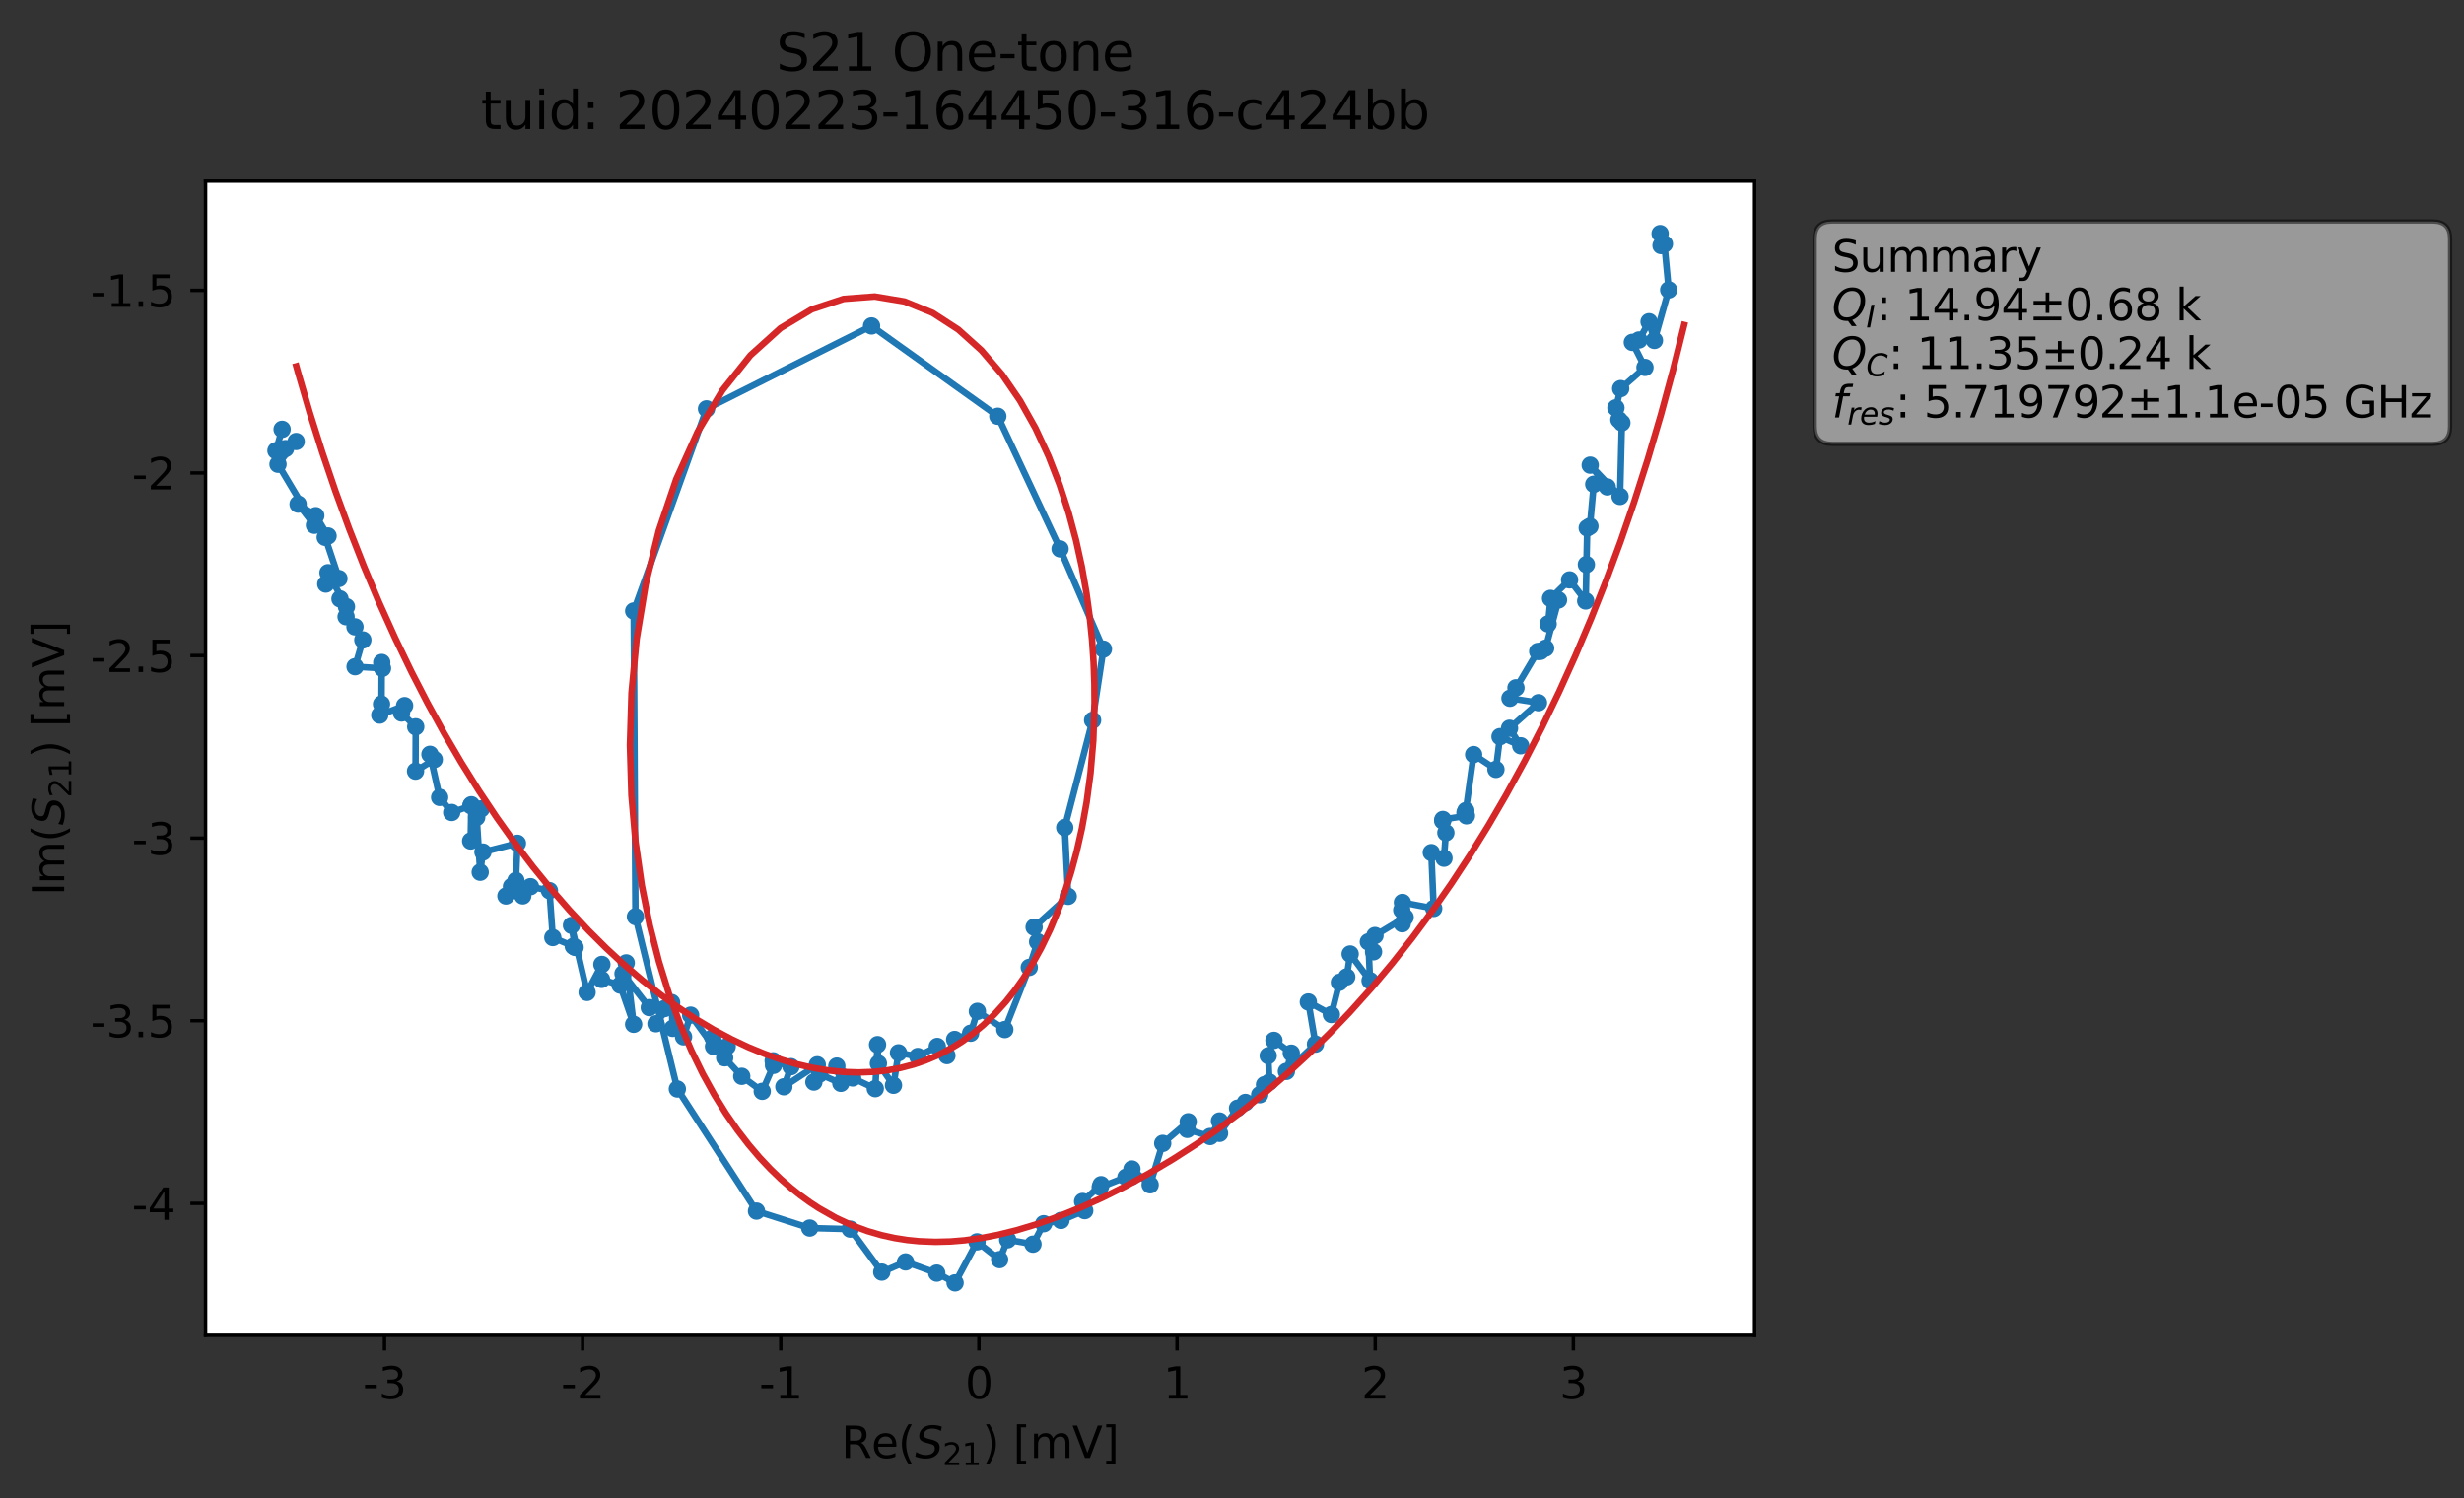 <?xml version="1.0" encoding="utf-8" standalone="no"?>
<!DOCTYPE svg PUBLIC "-//W3C//DTD SVG 1.1//EN"
  "http://www.w3.org/Graphics/SVG/1.1/DTD/svg11.dtd">
<svg xmlns:xlink="http://www.w3.org/1999/xlink" width="568.065pt" height="345.428pt" viewBox="0 0 568.065 345.428" xmlns="http://www.w3.org/2000/svg" version="1.1">
 <rect x="0" y="0" width="568.065" height="345.428" fill="#333333" stroke="none"/>
 <defs>
  <style type="text/css">*{stroke-linejoin: round; stroke-linecap: butt}</style>
 </defs>
 <g id="figure_1">
  <g id="patch_1">
   <path d="M 0 345.428 
L 568.065 345.428 
L 568.065 -0 
L 0 -0 
L 0 345.428 
z
" style="fill: none; opacity: 0"/>
  </g>
  <g id="axes_1">
   <g id="patch_2">
    <path d="M 47.389 307.872 
L 404.509 307.872 
L 404.509 41.76 
L 47.389 41.76 
z
" style="fill: #ffffff"/>
   </g>
   <g id="matplotlib.axis_1">
    <g id="xtick_1">
     <g id="line2d_1">
      <defs>
       <path id="m8c765cbe0a" d="M 0 0 
L 0 3.5 
" style="stroke: #000000; stroke-width: 0.8"/>
      </defs>
      <g>
       <use xlink:href="#m8c765cbe0a" x="88.641" y="307.872" style="stroke: #000000; stroke-width: 0.8"/>
      </g>
     </g>
     <g id="text_1">
      <!-- -3 -->
      <g transform="translate(83.656 322.47) scale(0.1 -0.1)">
       <defs>
        <path id="DejaVuSans-2d" d="M 313 2009 
L 1997 2009 
L 1997 1497 
L 313 1497 
L 313 2009 
z
" transform="scale(0.016)"/>
        <path id="DejaVuSans-33" d="M 2597 2516 
Q 3050 2419 3304 2112 
Q 3559 1806 3559 1356 
Q 3559 666 3084 287 
Q 2609 -91 1734 -91 
Q 1441 -91 1130 -33 
Q 819 25 488 141 
L 488 750 
Q 750 597 1062 519 
Q 1375 441 1716 441 
Q 2309 441 2620 675 
Q 2931 909 2931 1356 
Q 2931 1769 2642 2001 
Q 2353 2234 1838 2234 
L 1294 2234 
L 1294 2753 
L 1863 2753 
Q 2328 2753 2575 2939 
Q 2822 3125 2822 3475 
Q 2822 3834 2567 4026 
Q 2313 4219 1838 4219 
Q 1578 4219 1281 4162 
Q 984 4106 628 3988 
L 628 4550 
Q 988 4650 1302 4700 
Q 1616 4750 1894 4750 
Q 2613 4750 3031 4423 
Q 3450 4097 3450 3541 
Q 3450 3153 3228 2886 
Q 3006 2619 2597 2516 
z
" transform="scale(0.016)"/>
       </defs>
       <use xlink:href="#DejaVuSans-2d"/>
       <use xlink:href="#DejaVuSans-33" x="36.084"/>
      </g>
     </g>
    </g>
    <g id="xtick_2">
     <g id="line2d_2">
      <g>
       <use xlink:href="#m8c765cbe0a" x="134.323" y="307.872" style="stroke: #000000; stroke-width: 0.8"/>
      </g>
     </g>
     <g id="text_2">
      <!-- -2 -->
      <g transform="translate(129.338 322.47) scale(0.1 -0.1)">
       <defs>
        <path id="DejaVuSans-32" d="M 1228 531 
L 3431 531 
L 3431 0 
L 469 0 
L 469 531 
Q 828 903 1448 1529 
Q 2069 2156 2228 2338 
Q 2531 2678 2651 2914 
Q 2772 3150 2772 3378 
Q 2772 3750 2511 3984 
Q 2250 4219 1831 4219 
Q 1534 4219 1204 4116 
Q 875 4013 500 3803 
L 500 4441 
Q 881 4594 1212 4672 
Q 1544 4750 1819 4750 
Q 2544 4750 2975 4387 
Q 3406 4025 3406 3419 
Q 3406 3131 3298 2873 
Q 3191 2616 2906 2266 
Q 2828 2175 2409 1742 
Q 1991 1309 1228 531 
z
" transform="scale(0.016)"/>
       </defs>
       <use xlink:href="#DejaVuSans-2d"/>
       <use xlink:href="#DejaVuSans-32" x="36.084"/>
      </g>
     </g>
    </g>
    <g id="xtick_3">
     <g id="line2d_3">
      <g>
       <use xlink:href="#m8c765cbe0a" x="180.006" y="307.872" style="stroke: #000000; stroke-width: 0.8"/>
      </g>
     </g>
     <g id="text_3">
      <!-- -1 -->
      <g transform="translate(175.02 322.47) scale(0.1 -0.1)">
       <defs>
        <path id="DejaVuSans-31" d="M 794 531 
L 1825 531 
L 1825 4091 
L 703 3866 
L 703 4441 
L 1819 4666 
L 2450 4666 
L 2450 531 
L 3481 531 
L 3481 0 
L 794 0 
L 794 531 
z
" transform="scale(0.016)"/>
       </defs>
       <use xlink:href="#DejaVuSans-2d"/>
       <use xlink:href="#DejaVuSans-31" x="36.084"/>
      </g>
     </g>
    </g>
    <g id="xtick_4">
     <g id="line2d_4">
      <g>
       <use xlink:href="#m8c765cbe0a" x="225.688" y="307.872" style="stroke: #000000; stroke-width: 0.8"/>
      </g>
     </g>
     <g id="text_4">
      <!-- 0 -->
      <g transform="translate(222.506 322.47) scale(0.1 -0.1)">
       <defs>
        <path id="DejaVuSans-30" d="M 2034 4250 
Q 1547 4250 1301 3770 
Q 1056 3291 1056 2328 
Q 1056 1369 1301 889 
Q 1547 409 2034 409 
Q 2525 409 2770 889 
Q 3016 1369 3016 2328 
Q 3016 3291 2770 3770 
Q 2525 4250 2034 4250 
z
M 2034 4750 
Q 2819 4750 3233 4129 
Q 3647 3509 3647 2328 
Q 3647 1150 3233 529 
Q 2819 -91 2034 -91 
Q 1250 -91 836 529 
Q 422 1150 422 2328 
Q 422 3509 836 4129 
Q 1250 4750 2034 4750 
z
" transform="scale(0.016)"/>
       </defs>
       <use xlink:href="#DejaVuSans-30"/>
      </g>
     </g>
    </g>
    <g id="xtick_5">
     <g id="line2d_5">
      <g>
       <use xlink:href="#m8c765cbe0a" x="271.37" y="307.872" style="stroke: #000000; stroke-width: 0.8"/>
      </g>
     </g>
     <g id="text_5">
      <!-- 1 -->
      <g transform="translate(268.189 322.47) scale(0.1 -0.1)">
       <use xlink:href="#DejaVuSans-31"/>
      </g>
     </g>
    </g>
    <g id="xtick_6">
     <g id="line2d_6">
      <g>
       <use xlink:href="#m8c765cbe0a" x="317.052" y="307.872" style="stroke: #000000; stroke-width: 0.8"/>
      </g>
     </g>
     <g id="text_6">
      <!-- 2 -->
      <g transform="translate(313.871 322.47) scale(0.1 -0.1)">
       <use xlink:href="#DejaVuSans-32"/>
      </g>
     </g>
    </g>
    <g id="xtick_7">
     <g id="line2d_7">
      <g>
       <use xlink:href="#m8c765cbe0a" x="362.734" y="307.872" style="stroke: #000000; stroke-width: 0.8"/>
      </g>
     </g>
     <g id="text_7">
      <!-- 3 -->
      <g transform="translate(359.553 322.47) scale(0.1 -0.1)">
       <use xlink:href="#DejaVuSans-33"/>
      </g>
     </g>
    </g>
    <g id="text_8">
     <!-- Re$(S_{21})$ [mV] -->
     <g transform="translate(193.949 336.149) scale(0.1 -0.1)">
      <defs>
       <path id="DejaVuSans-52" d="M 2841 2188 
Q 3044 2119 3236 1894 
Q 3428 1669 3622 1275 
L 4263 0 
L 3584 0 
L 2988 1197 
Q 2756 1666 2539 1819 
Q 2322 1972 1947 1972 
L 1259 1972 
L 1259 0 
L 628 0 
L 628 4666 
L 2053 4666 
Q 2853 4666 3247 4331 
Q 3641 3997 3641 3322 
Q 3641 2881 3436 2590 
Q 3231 2300 2841 2188 
z
M 1259 4147 
L 1259 2491 
L 2053 2491 
Q 2509 2491 2742 2702 
Q 2975 2913 2975 3322 
Q 2975 3731 2742 3939 
Q 2509 4147 2053 4147 
L 1259 4147 
z
" transform="scale(0.016)"/>
       <path id="DejaVuSans-65" d="M 3597 1894 
L 3597 1613 
L 953 1613 
Q 991 1019 1311 708 
Q 1631 397 2203 397 
Q 2534 397 2845 478 
Q 3156 559 3463 722 
L 3463 178 
Q 3153 47 2828 -22 
Q 2503 -91 2169 -91 
Q 1331 -91 842 396 
Q 353 884 353 1716 
Q 353 2575 817 3079 
Q 1281 3584 2069 3584 
Q 2775 3584 3186 3129 
Q 3597 2675 3597 1894 
z
M 3022 2063 
Q 3016 2534 2758 2815 
Q 2500 3097 2075 3097 
Q 1594 3097 1305 2825 
Q 1016 2553 972 2059 
L 3022 2063 
z
" transform="scale(0.016)"/>
       <path id="DejaVuSans-28" d="M 1984 4856 
Q 1566 4138 1362 3434 
Q 1159 2731 1159 2009 
Q 1159 1288 1364 580 
Q 1569 -128 1984 -844 
L 1484 -844 
Q 1016 -109 783 600 
Q 550 1309 550 2009 
Q 550 2706 781 3412 
Q 1013 4119 1484 4856 
L 1984 4856 
z
" transform="scale(0.016)"/>
       <path id="DejaVuSans-Oblique-53" d="M 3859 4513 
L 3738 3897 
Q 3422 4066 3111 4152 
Q 2800 4238 2509 4238 
Q 1944 4238 1609 3991 
Q 1275 3744 1275 3334 
Q 1275 3109 1398 2989 
Q 1522 2869 2034 2731 
L 2413 2638 
Q 3053 2472 3303 2217 
Q 3553 1963 3553 1503 
Q 3553 797 2998 353 
Q 2444 -91 1538 -91 
Q 1166 -91 791 -17 
Q 416 56 38 206 
L 166 856 
Q 513 641 861 531 
Q 1209 422 1556 422 
Q 2147 422 2503 684 
Q 2859 947 2859 1369 
Q 2859 1650 2717 1795 
Q 2575 1941 2106 2059 
L 1728 2156 
Q 1081 2325 845 2545 
Q 609 2766 609 3163 
Q 609 3859 1145 4304 
Q 1681 4750 2541 4750 
Q 2875 4750 3203 4690 
Q 3531 4631 3859 4513 
z
" transform="scale(0.016)"/>
       <path id="DejaVuSans-29" d="M 513 4856 
L 1013 4856 
Q 1481 4119 1714 3412 
Q 1947 2706 1947 2009 
Q 1947 1309 1714 600 
Q 1481 -109 1013 -844 
L 513 -844 
Q 928 -128 1133 580 
Q 1338 1288 1338 2009 
Q 1338 2731 1133 3434 
Q 928 4138 513 4856 
z
" transform="scale(0.016)"/>
       <path id="DejaVuSans-20" transform="scale(0.016)"/>
       <path id="DejaVuSans-5b" d="M 550 4863 
L 1875 4863 
L 1875 4416 
L 1125 4416 
L 1125 -397 
L 1875 -397 
L 1875 -844 
L 550 -844 
L 550 4863 
z
" transform="scale(0.016)"/>
       <path id="DejaVuSans-6d" d="M 3328 2828 
Q 3544 3216 3844 3400 
Q 4144 3584 4550 3584 
Q 5097 3584 5394 3201 
Q 5691 2819 5691 2113 
L 5691 0 
L 5113 0 
L 5113 2094 
Q 5113 2597 4934 2840 
Q 4756 3084 4391 3084 
Q 3944 3084 3684 2787 
Q 3425 2491 3425 1978 
L 3425 0 
L 2847 0 
L 2847 2094 
Q 2847 2600 2669 2842 
Q 2491 3084 2119 3084 
Q 1678 3084 1418 2786 
Q 1159 2488 1159 1978 
L 1159 0 
L 581 0 
L 581 3500 
L 1159 3500 
L 1159 2956 
Q 1356 3278 1631 3431 
Q 1906 3584 2284 3584 
Q 2666 3584 2933 3390 
Q 3200 3197 3328 2828 
z
" transform="scale(0.016)"/>
       <path id="DejaVuSans-56" d="M 1831 0 
L 50 4666 
L 709 4666 
L 2188 738 
L 3669 4666 
L 4325 4666 
L 2547 0 
L 1831 0 
z
" transform="scale(0.016)"/>
       <path id="DejaVuSans-5d" d="M 1947 4863 
L 1947 -844 
L 622 -844 
L 622 -397 
L 1369 -397 
L 1369 4416 
L 622 4416 
L 622 4863 
L 1947 4863 
z
" transform="scale(0.016)"/>
      </defs>
      <use xlink:href="#DejaVuSans-52" transform="translate(0 0.016)"/>
      <use xlink:href="#DejaVuSans-65" transform="translate(69.482 0.016)"/>
      <use xlink:href="#DejaVuSans-28" transform="translate(131.006 0.016)"/>
      <use xlink:href="#DejaVuSans-Oblique-53" transform="translate(170.02 0.016)"/>
      <use xlink:href="#DejaVuSans-32" transform="translate(233.496 -16.391) scale(0.7)"/>
      <use xlink:href="#DejaVuSans-31" transform="translate(278.032 -16.391) scale(0.7)"/>
      <use xlink:href="#DejaVuSans-29" transform="translate(325.303 0.016)"/>
      <use xlink:href="#DejaVuSans-20" transform="translate(364.316 0.016)"/>
      <use xlink:href="#DejaVuSans-5b" transform="translate(396.104 0.016)"/>
      <use xlink:href="#DejaVuSans-6d" transform="translate(435.117 0.016)"/>
      <use xlink:href="#DejaVuSans-56" transform="translate(532.529 0.016)"/>
      <use xlink:href="#DejaVuSans-5d" transform="translate(600.938 0.016)"/>
     </g>
    </g>
   </g>
   <g id="matplotlib.axis_2">
    <g id="ytick_1">
     <g id="line2d_8">
      <defs>
       <path id="m859ca11f09" d="M 0 0 
L -3.5 0 
" style="stroke: #000000; stroke-width: 0.8"/>
      </defs>
      <g>
       <use xlink:href="#m859ca11f09" x="47.389" y="277.445" style="stroke: #000000; stroke-width: 0.8"/>
      </g>
     </g>
     <g id="text_9">
      <!-- -4 -->
      <g transform="translate(30.419 281.245) scale(0.1 -0.1)">
       <defs>
        <path id="DejaVuSans-34" d="M 2419 4116 
L 825 1625 
L 2419 1625 
L 2419 4116 
z
M 2253 4666 
L 3047 4666 
L 3047 1625 
L 3713 1625 
L 3713 1100 
L 3047 1100 
L 3047 0 
L 2419 0 
L 2419 1100 
L 313 1100 
L 313 1709 
L 2253 4666 
z
" transform="scale(0.016)"/>
       </defs>
       <use xlink:href="#DejaVuSans-2d"/>
       <use xlink:href="#DejaVuSans-34" x="36.084"/>
      </g>
     </g>
    </g>
    <g id="ytick_2">
     <g id="line2d_9">
      <g>
       <use xlink:href="#m859ca11f09" x="47.389" y="235.345" style="stroke: #000000; stroke-width: 0.8"/>
      </g>
     </g>
     <g id="text_10">
      <!-- -3.5 -->
      <g transform="translate(20.878 239.145) scale(0.1 -0.1)">
       <defs>
        <path id="DejaVuSans-2e" d="M 684 794 
L 1344 794 
L 1344 0 
L 684 0 
L 684 794 
z
" transform="scale(0.016)"/>
        <path id="DejaVuSans-35" d="M 691 4666 
L 3169 4666 
L 3169 4134 
L 1269 4134 
L 1269 2991 
Q 1406 3038 1543 3061 
Q 1681 3084 1819 3084 
Q 2600 3084 3056 2656 
Q 3513 2228 3513 1497 
Q 3513 744 3044 326 
Q 2575 -91 1722 -91 
Q 1428 -91 1123 -41 
Q 819 9 494 109 
L 494 744 
Q 775 591 1075 516 
Q 1375 441 1709 441 
Q 2250 441 2565 725 
Q 2881 1009 2881 1497 
Q 2881 1984 2565 2268 
Q 2250 2553 1709 2553 
Q 1456 2553 1204 2497 
Q 953 2441 691 2322 
L 691 4666 
z
" transform="scale(0.016)"/>
       </defs>
       <use xlink:href="#DejaVuSans-2d"/>
       <use xlink:href="#DejaVuSans-33" x="36.084"/>
       <use xlink:href="#DejaVuSans-2e" x="99.707"/>
       <use xlink:href="#DejaVuSans-35" x="131.494"/>
      </g>
     </g>
    </g>
    <g id="ytick_3">
     <g id="line2d_10">
      <g>
       <use xlink:href="#m859ca11f09" x="47.389" y="193.245" style="stroke: #000000; stroke-width: 0.8"/>
      </g>
     </g>
     <g id="text_11">
      <!-- -3 -->
      <g transform="translate(30.419 197.045) scale(0.1 -0.1)">
       <use xlink:href="#DejaVuSans-2d"/>
       <use xlink:href="#DejaVuSans-33" x="36.084"/>
      </g>
     </g>
    </g>
    <g id="ytick_4">
     <g id="line2d_11">
      <g>
       <use xlink:href="#m859ca11f09" x="47.389" y="151.145" style="stroke: #000000; stroke-width: 0.8"/>
      </g>
     </g>
     <g id="text_12">
      <!-- -2.5 -->
      <g transform="translate(20.878 154.945) scale(0.1 -0.1)">
       <use xlink:href="#DejaVuSans-2d"/>
       <use xlink:href="#DejaVuSans-32" x="36.084"/>
       <use xlink:href="#DejaVuSans-2e" x="99.707"/>
       <use xlink:href="#DejaVuSans-35" x="131.494"/>
      </g>
     </g>
    </g>
    <g id="ytick_5">
     <g id="line2d_12">
      <g>
       <use xlink:href="#m859ca11f09" x="47.389" y="109.046" style="stroke: #000000; stroke-width: 0.8"/>
      </g>
     </g>
     <g id="text_13">
      <!-- -2 -->
      <g transform="translate(30.419 112.845) scale(0.1 -0.1)">
       <use xlink:href="#DejaVuSans-2d"/>
       <use xlink:href="#DejaVuSans-32" x="36.084"/>
      </g>
     </g>
    </g>
    <g id="ytick_6">
     <g id="line2d_13">
      <g>
       <use xlink:href="#m859ca11f09" x="47.389" y="66.946" style="stroke: #000000; stroke-width: 0.8"/>
      </g>
     </g>
     <g id="text_14">
      <!-- -1.5 -->
      <g transform="translate(20.878 70.745) scale(0.1 -0.1)">
       <use xlink:href="#DejaVuSans-2d"/>
       <use xlink:href="#DejaVuSans-31" x="36.084"/>
       <use xlink:href="#DejaVuSans-2e" x="99.707"/>
       <use xlink:href="#DejaVuSans-35" x="131.494"/>
      </g>
     </g>
    </g>
    <g id="text_15">
     <!-- Im$(S_{21})$ [mV] -->
     <g transform="translate(14.798 206.466) rotate(-90) scale(0.1 -0.1)">
      <defs>
       <path id="DejaVuSans-49" d="M 628 4666 
L 1259 4666 
L 1259 0 
L 628 0 
L 628 4666 
z
" transform="scale(0.016)"/>
      </defs>
      <use xlink:href="#DejaVuSans-49" transform="translate(0 0.016)"/>
      <use xlink:href="#DejaVuSans-6d" transform="translate(25.867 0.016)"/>
      <use xlink:href="#DejaVuSans-28" transform="translate(123.279 0.016)"/>
      <use xlink:href="#DejaVuSans-Oblique-53" transform="translate(162.293 0.016)"/>
      <use xlink:href="#DejaVuSans-32" transform="translate(225.77 -16.391) scale(0.7)"/>
      <use xlink:href="#DejaVuSans-31" transform="translate(270.306 -16.391) scale(0.7)"/>
      <use xlink:href="#DejaVuSans-29" transform="translate(317.576 0.016)"/>
      <use xlink:href="#DejaVuSans-20" transform="translate(356.59 0.016)"/>
      <use xlink:href="#DejaVuSans-5b" transform="translate(388.377 0.016)"/>
      <use xlink:href="#DejaVuSans-6d" transform="translate(427.391 0.016)"/>
      <use xlink:href="#DejaVuSans-56" transform="translate(524.803 0.016)"/>
      <use xlink:href="#DejaVuSans-5d" transform="translate(593.211 0.016)"/>
     </g>
    </g>
   </g>
   <g id="line2d_14">
    <path d="M 382.736 53.856 
L 382.943 56.625 
L 383.717 56.253 
L 384.713 66.838 
L 381.423 78.49 
L 380.185 74.185 
L 377.863 78.388 
L 376.321 78.942 
L 379.243 84.716 
L 373.643 89.602 
L 372.547 94.032 
L 373.228 96.761 
L 373.916 97.486 
L 373.494 114.457 
L 366.619 107.244 
L 370.547 112.266 
L 367.436 111.648 
L 366.553 121.339 
L 365.931 121.724 
L 365.579 138.563 
L 361.864 133.694 
L 357.477 137.961 
L 356.916 143.855 
L 359.31 138.33 
L 356.343 149.45 
L 355.157 150.179 
L 354.514 150.207 
L 348.112 160.993 
L 354.691 162.014 
L 348.018 167.914 
L 350.597 171.947 
L 345.819 169.84 
L 344.88 177.395 
L 339.74 173.974 
L 337.939 186.879 
L 337.744 187.376 
L 338.082 188.096 
L 332.649 188.935 
L 332.606 189.258 
L 333.34 191.997 
L 332.907 197.872 
L 329.981 196.579 
L 330.534 209.448 
L 323.321 208.072 
L 323.169 209.836 
L 323.274 212.985 
L 323.952 211.494 
L 316.999 215.696 
L 316.667 219.446 
L 315.465 217.158 
L 315.861 226.1 
L 311.272 219.958 
L 310.487 225.237 
L 308.792 226.498 
L 306.942 233.914 
L 301.632 231.021 
L 303.28 240.736 
L 296.571 247.029 
L 297.7 242.816 
L 293.703 239.872 
L 292.379 243.416 
L 292.662 249.488 
L 291.524 250.084 
L 290.417 252.411 
L 287.134 254.19 
L 285.31 255.511 
L 281.164 261.311 
L 281.151 258.455 
L 278.995 262.036 
L 273.714 260.401 
L 273.936 258.635 
L 268.062 263.623 
L 265.16 273.167 
L 260.963 269.529 
L 260.914 271.323 
L 259.576 271.413 
L 253.648 273.723 
L 253.848 273.141 
L 249.589 277.013 
L 250.078 279.119 
L 244.597 281.377 
L 240.623 282.134 
L 238.151 286.861 
L 232.323 285.843 
L 230.461 290.419 
L 225.253 286.317 
L 220.19 295.776 
L 215.967 293.532 
L 208.77 290.947 
L 203.286 293.298 
L 196.012 283.384 
L 186.682 283.136 
L 174.408 279.23 
L 156.162 251.082 
L 146.5 211.349 
L 146.098 140.871 
L 162.889 94.264 
L 200.934 75.153 
L 230.042 95.969 
L 244.393 126.549 
L 254.391 149.665 
L 251.896 166.072 
L 245.471 190.808 
L 246.272 206.662 
L 238.41 213.776 
L 239.218 217.137 
L 237.295 223.05 
L 231.656 237.381 
L 225.329 233.18 
L 223.777 238.221 
L 220.09 239.667 
L 218.306 243.387 
L 216.088 241.274 
L 211.587 243.586 
L 207.145 242.741 
L 205.993 250.229 
L 202.511 245.204 
L 202.315 240.857 
L 201.79 251.009 
L 196.573 248.538 
L 192.928 245.805 
L 193.855 249.781 
L 188.963 247.624 
L 187.635 249.485 
L 188.42 245.502 
L 180.717 250.573 
L 182.351 245.937 
L 178.252 244.586 
L 178.33 245.633 
L 175.729 251.625 
L 171.006 248.157 
L 167.071 243.892 
L 167.652 241.285 
L 164.317 239.214 
L 164.494 241.279 
L 159.232 234.059 
L 157.594 239.054 
L 155.071 237.104 
L 154.841 231.159 
L 151.228 236.039 
L 153.192 232.543 
L 149.691 232.317 
L 143.632 224.487 
L 144.38 222.005 
L 146.087 236.169 
L 142.954 227.127 
L 138.675 225.815 
L 138.76 222.364 
L 135.353 228.819 
L 131.757 213.363 
L 132.582 218.444 
L 132.173 218.18 
L 127.448 216.162 
L 126.674 205.347 
L 122.3 204.432 
L 117.916 204.385 
L 120.525 206.555 
L 116.639 206.578 
L 118.94 202.997 
L 119.289 194.427 
L 111.338 196.45 
L 110.708 201.104 
L 109.898 188.456 
L 108.506 193.897 
L 108.661 185.547 
L 110.948 186.486 
L 108.56 185.757 
L 104.141 187.324 
L 101.357 183.851 
L 99.123 173.914 
L 100.113 175.118 
L 95.802 177.797 
L 95.845 167.575 
L 92.569 164.397 
L 93.282 162.691 
L 87.55 164.877 
L 87.961 162.338 
L 88.013 152.744 
L 88.187 154.09 
L 81.861 153.715 
L 83.652 147.545 
L 79.789 142.195 
L 81.839 144.527 
L 78.382 138.072 
L 79.877 139.885 
L 75.621 132.046 
L 75.107 134.665 
L 78.143 133.394 
L 74.977 123.885 
L 75.633 123.572 
L 72.805 118.889 
L 68.73 116.234 
L 72.492 121.1 
L 64.094 107.037 
L 68.278 101.794 
L 65.831 103.426 
L 63.622 103.912 
L 65.043 98.983 
L 65.043 98.983 
" clip-path="url(#pc71f575b06)" style="fill: none; stroke: #1f77b4; stroke-width: 1.5; stroke-linecap: square"/>
    <defs>
     <path id="me5987c7f65" d="M 0 1.5 
C 0.398 1.5 0.779 1.342 1.061 1.061 
C 1.342 0.779 1.5 0.398 1.5 0 
C 1.5 -0.398 1.342 -0.779 1.061 -1.061 
C 0.779 -1.342 0.398 -1.5 0 -1.5 
C -0.398 -1.5 -0.779 -1.342 -1.061 -1.061 
C -1.342 -0.779 -1.5 -0.398 -1.5 0 
C -1.5 0.398 -1.342 0.779 -1.061 1.061 
C -0.779 1.342 -0.398 1.5 0 1.5 
z
" style="stroke: #1f77b4"/>
    </defs>
    <g clip-path="url(#pc71f575b06)">
     <use xlink:href="#me5987c7f65" x="382.736" y="53.856" style="fill: #1f77b4; stroke: #1f77b4"/>
     <use xlink:href="#me5987c7f65" x="382.943" y="56.625" style="fill: #1f77b4; stroke: #1f77b4"/>
     <use xlink:href="#me5987c7f65" x="383.717" y="56.253" style="fill: #1f77b4; stroke: #1f77b4"/>
     <use xlink:href="#me5987c7f65" x="384.713" y="66.838" style="fill: #1f77b4; stroke: #1f77b4"/>
     <use xlink:href="#me5987c7f65" x="381.423" y="78.49" style="fill: #1f77b4; stroke: #1f77b4"/>
     <use xlink:href="#me5987c7f65" x="380.185" y="74.185" style="fill: #1f77b4; stroke: #1f77b4"/>
     <use xlink:href="#me5987c7f65" x="377.863" y="78.388" style="fill: #1f77b4; stroke: #1f77b4"/>
     <use xlink:href="#me5987c7f65" x="376.321" y="78.942" style="fill: #1f77b4; stroke: #1f77b4"/>
     <use xlink:href="#me5987c7f65" x="379.243" y="84.716" style="fill: #1f77b4; stroke: #1f77b4"/>
     <use xlink:href="#me5987c7f65" x="373.643" y="89.602" style="fill: #1f77b4; stroke: #1f77b4"/>
     <use xlink:href="#me5987c7f65" x="372.547" y="94.032" style="fill: #1f77b4; stroke: #1f77b4"/>
     <use xlink:href="#me5987c7f65" x="373.228" y="96.761" style="fill: #1f77b4; stroke: #1f77b4"/>
     <use xlink:href="#me5987c7f65" x="373.916" y="97.486" style="fill: #1f77b4; stroke: #1f77b4"/>
     <use xlink:href="#me5987c7f65" x="373.494" y="114.457" style="fill: #1f77b4; stroke: #1f77b4"/>
     <use xlink:href="#me5987c7f65" x="366.619" y="107.244" style="fill: #1f77b4; stroke: #1f77b4"/>
     <use xlink:href="#me5987c7f65" x="370.547" y="112.266" style="fill: #1f77b4; stroke: #1f77b4"/>
     <use xlink:href="#me5987c7f65" x="367.436" y="111.648" style="fill: #1f77b4; stroke: #1f77b4"/>
     <use xlink:href="#me5987c7f65" x="366.553" y="121.339" style="fill: #1f77b4; stroke: #1f77b4"/>
     <use xlink:href="#me5987c7f65" x="365.931" y="121.724" style="fill: #1f77b4; stroke: #1f77b4"/>
     <use xlink:href="#me5987c7f65" x="365.737" y="130.164" style="fill: #1f77b4; stroke: #1f77b4"/>
     <use xlink:href="#me5987c7f65" x="365.579" y="138.563" style="fill: #1f77b4; stroke: #1f77b4"/>
     <use xlink:href="#me5987c7f65" x="361.864" y="133.694" style="fill: #1f77b4; stroke: #1f77b4"/>
     <use xlink:href="#me5987c7f65" x="357.477" y="137.961" style="fill: #1f77b4; stroke: #1f77b4"/>
     <use xlink:href="#me5987c7f65" x="356.916" y="143.855" style="fill: #1f77b4; stroke: #1f77b4"/>
     <use xlink:href="#me5987c7f65" x="359.31" y="138.33" style="fill: #1f77b4; stroke: #1f77b4"/>
     <use xlink:href="#me5987c7f65" x="356.343" y="149.45" style="fill: #1f77b4; stroke: #1f77b4"/>
     <use xlink:href="#me5987c7f65" x="355.157" y="150.179" style="fill: #1f77b4; stroke: #1f77b4"/>
     <use xlink:href="#me5987c7f65" x="354.514" y="150.207" style="fill: #1f77b4; stroke: #1f77b4"/>
     <use xlink:href="#me5987c7f65" x="349.502" y="158.583" style="fill: #1f77b4; stroke: #1f77b4"/>
     <use xlink:href="#me5987c7f65" x="348.112" y="160.993" style="fill: #1f77b4; stroke: #1f77b4"/>
     <use xlink:href="#me5987c7f65" x="354.691" y="162.014" style="fill: #1f77b4; stroke: #1f77b4"/>
     <use xlink:href="#me5987c7f65" x="348.018" y="167.914" style="fill: #1f77b4; stroke: #1f77b4"/>
     <use xlink:href="#me5987c7f65" x="350.597" y="171.947" style="fill: #1f77b4; stroke: #1f77b4"/>
     <use xlink:href="#me5987c7f65" x="345.819" y="169.84" style="fill: #1f77b4; stroke: #1f77b4"/>
     <use xlink:href="#me5987c7f65" x="344.88" y="177.395" style="fill: #1f77b4; stroke: #1f77b4"/>
     <use xlink:href="#me5987c7f65" x="339.74" y="173.974" style="fill: #1f77b4; stroke: #1f77b4"/>
     <use xlink:href="#me5987c7f65" x="337.939" y="186.879" style="fill: #1f77b4; stroke: #1f77b4"/>
     <use xlink:href="#me5987c7f65" x="337.744" y="187.376" style="fill: #1f77b4; stroke: #1f77b4"/>
     <use xlink:href="#me5987c7f65" x="338.082" y="188.096" style="fill: #1f77b4; stroke: #1f77b4"/>
     <use xlink:href="#me5987c7f65" x="332.649" y="188.935" style="fill: #1f77b4; stroke: #1f77b4"/>
     <use xlink:href="#me5987c7f65" x="332.606" y="189.258" style="fill: #1f77b4; stroke: #1f77b4"/>
     <use xlink:href="#me5987c7f65" x="333.34" y="191.997" style="fill: #1f77b4; stroke: #1f77b4"/>
     <use xlink:href="#me5987c7f65" x="332.907" y="197.872" style="fill: #1f77b4; stroke: #1f77b4"/>
     <use xlink:href="#me5987c7f65" x="329.981" y="196.579" style="fill: #1f77b4; stroke: #1f77b4"/>
     <use xlink:href="#me5987c7f65" x="330.534" y="209.448" style="fill: #1f77b4; stroke: #1f77b4"/>
     <use xlink:href="#me5987c7f65" x="323.321" y="208.072" style="fill: #1f77b4; stroke: #1f77b4"/>
     <use xlink:href="#me5987c7f65" x="323.169" y="209.836" style="fill: #1f77b4; stroke: #1f77b4"/>
     <use xlink:href="#me5987c7f65" x="323.274" y="212.985" style="fill: #1f77b4; stroke: #1f77b4"/>
     <use xlink:href="#me5987c7f65" x="323.952" y="211.494" style="fill: #1f77b4; stroke: #1f77b4"/>
     <use xlink:href="#me5987c7f65" x="316.999" y="215.696" style="fill: #1f77b4; stroke: #1f77b4"/>
     <use xlink:href="#me5987c7f65" x="316.667" y="219.446" style="fill: #1f77b4; stroke: #1f77b4"/>
     <use xlink:href="#me5987c7f65" x="315.465" y="217.158" style="fill: #1f77b4; stroke: #1f77b4"/>
     <use xlink:href="#me5987c7f65" x="315.861" y="226.1" style="fill: #1f77b4; stroke: #1f77b4"/>
     <use xlink:href="#me5987c7f65" x="311.272" y="219.958" style="fill: #1f77b4; stroke: #1f77b4"/>
     <use xlink:href="#me5987c7f65" x="310.487" y="225.237" style="fill: #1f77b4; stroke: #1f77b4"/>
     <use xlink:href="#me5987c7f65" x="308.792" y="226.498" style="fill: #1f77b4; stroke: #1f77b4"/>
     <use xlink:href="#me5987c7f65" x="306.942" y="233.914" style="fill: #1f77b4; stroke: #1f77b4"/>
     <use xlink:href="#me5987c7f65" x="301.632" y="231.021" style="fill: #1f77b4; stroke: #1f77b4"/>
     <use xlink:href="#me5987c7f65" x="303.28" y="240.736" style="fill: #1f77b4; stroke: #1f77b4"/>
     <use xlink:href="#me5987c7f65" x="296.571" y="247.029" style="fill: #1f77b4; stroke: #1f77b4"/>
     <use xlink:href="#me5987c7f65" x="297.7" y="242.816" style="fill: #1f77b4; stroke: #1f77b4"/>
     <use xlink:href="#me5987c7f65" x="293.703" y="239.872" style="fill: #1f77b4; stroke: #1f77b4"/>
     <use xlink:href="#me5987c7f65" x="292.379" y="243.416" style="fill: #1f77b4; stroke: #1f77b4"/>
     <use xlink:href="#me5987c7f65" x="292.662" y="249.488" style="fill: #1f77b4; stroke: #1f77b4"/>
     <use xlink:href="#me5987c7f65" x="291.524" y="250.084" style="fill: #1f77b4; stroke: #1f77b4"/>
     <use xlink:href="#me5987c7f65" x="290.417" y="252.411" style="fill: #1f77b4; stroke: #1f77b4"/>
     <use xlink:href="#me5987c7f65" x="287.134" y="254.19" style="fill: #1f77b4; stroke: #1f77b4"/>
     <use xlink:href="#me5987c7f65" x="285.31" y="255.511" style="fill: #1f77b4; stroke: #1f77b4"/>
     <use xlink:href="#me5987c7f65" x="281.164" y="261.311" style="fill: #1f77b4; stroke: #1f77b4"/>
     <use xlink:href="#me5987c7f65" x="281.151" y="258.455" style="fill: #1f77b4; stroke: #1f77b4"/>
     <use xlink:href="#me5987c7f65" x="278.995" y="262.036" style="fill: #1f77b4; stroke: #1f77b4"/>
     <use xlink:href="#me5987c7f65" x="273.714" y="260.401" style="fill: #1f77b4; stroke: #1f77b4"/>
     <use xlink:href="#me5987c7f65" x="273.936" y="258.635" style="fill: #1f77b4; stroke: #1f77b4"/>
     <use xlink:href="#me5987c7f65" x="268.062" y="263.623" style="fill: #1f77b4; stroke: #1f77b4"/>
     <use xlink:href="#me5987c7f65" x="265.16" y="273.167" style="fill: #1f77b4; stroke: #1f77b4"/>
     <use xlink:href="#me5987c7f65" x="260.963" y="269.529" style="fill: #1f77b4; stroke: #1f77b4"/>
     <use xlink:href="#me5987c7f65" x="260.914" y="271.323" style="fill: #1f77b4; stroke: #1f77b4"/>
     <use xlink:href="#me5987c7f65" x="259.576" y="271.413" style="fill: #1f77b4; stroke: #1f77b4"/>
     <use xlink:href="#me5987c7f65" x="253.648" y="273.723" style="fill: #1f77b4; stroke: #1f77b4"/>
     <use xlink:href="#me5987c7f65" x="253.848" y="273.141" style="fill: #1f77b4; stroke: #1f77b4"/>
     <use xlink:href="#me5987c7f65" x="249.589" y="277.013" style="fill: #1f77b4; stroke: #1f77b4"/>
     <use xlink:href="#me5987c7f65" x="250.078" y="279.119" style="fill: #1f77b4; stroke: #1f77b4"/>
     <use xlink:href="#me5987c7f65" x="244.597" y="281.377" style="fill: #1f77b4; stroke: #1f77b4"/>
     <use xlink:href="#me5987c7f65" x="240.623" y="282.134" style="fill: #1f77b4; stroke: #1f77b4"/>
     <use xlink:href="#me5987c7f65" x="238.151" y="286.861" style="fill: #1f77b4; stroke: #1f77b4"/>
     <use xlink:href="#me5987c7f65" x="232.323" y="285.843" style="fill: #1f77b4; stroke: #1f77b4"/>
     <use xlink:href="#me5987c7f65" x="230.461" y="290.419" style="fill: #1f77b4; stroke: #1f77b4"/>
     <use xlink:href="#me5987c7f65" x="225.253" y="286.317" style="fill: #1f77b4; stroke: #1f77b4"/>
     <use xlink:href="#me5987c7f65" x="220.19" y="295.776" style="fill: #1f77b4; stroke: #1f77b4"/>
     <use xlink:href="#me5987c7f65" x="215.967" y="293.532" style="fill: #1f77b4; stroke: #1f77b4"/>
     <use xlink:href="#me5987c7f65" x="208.77" y="290.947" style="fill: #1f77b4; stroke: #1f77b4"/>
     <use xlink:href="#me5987c7f65" x="203.286" y="293.298" style="fill: #1f77b4; stroke: #1f77b4"/>
     <use xlink:href="#me5987c7f65" x="196.012" y="283.384" style="fill: #1f77b4; stroke: #1f77b4"/>
     <use xlink:href="#me5987c7f65" x="186.682" y="283.136" style="fill: #1f77b4; stroke: #1f77b4"/>
     <use xlink:href="#me5987c7f65" x="174.408" y="279.23" style="fill: #1f77b4; stroke: #1f77b4"/>
     <use xlink:href="#me5987c7f65" x="156.162" y="251.082" style="fill: #1f77b4; stroke: #1f77b4"/>
     <use xlink:href="#me5987c7f65" x="146.5" y="211.349" style="fill: #1f77b4; stroke: #1f77b4"/>
     <use xlink:href="#me5987c7f65" x="146.098" y="140.871" style="fill: #1f77b4; stroke: #1f77b4"/>
     <use xlink:href="#me5987c7f65" x="162.889" y="94.264" style="fill: #1f77b4; stroke: #1f77b4"/>
     <use xlink:href="#me5987c7f65" x="200.934" y="75.153" style="fill: #1f77b4; stroke: #1f77b4"/>
     <use xlink:href="#me5987c7f65" x="230.042" y="95.969" style="fill: #1f77b4; stroke: #1f77b4"/>
     <use xlink:href="#me5987c7f65" x="244.393" y="126.549" style="fill: #1f77b4; stroke: #1f77b4"/>
     <use xlink:href="#me5987c7f65" x="254.391" y="149.665" style="fill: #1f77b4; stroke: #1f77b4"/>
     <use xlink:href="#me5987c7f65" x="251.896" y="166.072" style="fill: #1f77b4; stroke: #1f77b4"/>
     <use xlink:href="#me5987c7f65" x="245.471" y="190.808" style="fill: #1f77b4; stroke: #1f77b4"/>
     <use xlink:href="#me5987c7f65" x="246.272" y="206.662" style="fill: #1f77b4; stroke: #1f77b4"/>
     <use xlink:href="#me5987c7f65" x="238.41" y="213.776" style="fill: #1f77b4; stroke: #1f77b4"/>
     <use xlink:href="#me5987c7f65" x="239.218" y="217.137" style="fill: #1f77b4; stroke: #1f77b4"/>
     <use xlink:href="#me5987c7f65" x="237.295" y="223.05" style="fill: #1f77b4; stroke: #1f77b4"/>
     <use xlink:href="#me5987c7f65" x="231.656" y="237.381" style="fill: #1f77b4; stroke: #1f77b4"/>
     <use xlink:href="#me5987c7f65" x="225.329" y="233.18" style="fill: #1f77b4; stroke: #1f77b4"/>
     <use xlink:href="#me5987c7f65" x="223.777" y="238.221" style="fill: #1f77b4; stroke: #1f77b4"/>
     <use xlink:href="#me5987c7f65" x="220.09" y="239.667" style="fill: #1f77b4; stroke: #1f77b4"/>
     <use xlink:href="#me5987c7f65" x="218.306" y="243.387" style="fill: #1f77b4; stroke: #1f77b4"/>
     <use xlink:href="#me5987c7f65" x="216.088" y="241.274" style="fill: #1f77b4; stroke: #1f77b4"/>
     <use xlink:href="#me5987c7f65" x="211.587" y="243.586" style="fill: #1f77b4; stroke: #1f77b4"/>
     <use xlink:href="#me5987c7f65" x="207.145" y="242.741" style="fill: #1f77b4; stroke: #1f77b4"/>
     <use xlink:href="#me5987c7f65" x="205.993" y="250.229" style="fill: #1f77b4; stroke: #1f77b4"/>
     <use xlink:href="#me5987c7f65" x="202.511" y="245.204" style="fill: #1f77b4; stroke: #1f77b4"/>
     <use xlink:href="#me5987c7f65" x="202.315" y="240.857" style="fill: #1f77b4; stroke: #1f77b4"/>
     <use xlink:href="#me5987c7f65" x="201.79" y="251.009" style="fill: #1f77b4; stroke: #1f77b4"/>
     <use xlink:href="#me5987c7f65" x="196.573" y="248.538" style="fill: #1f77b4; stroke: #1f77b4"/>
     <use xlink:href="#me5987c7f65" x="192.928" y="245.805" style="fill: #1f77b4; stroke: #1f77b4"/>
     <use xlink:href="#me5987c7f65" x="193.855" y="249.781" style="fill: #1f77b4; stroke: #1f77b4"/>
     <use xlink:href="#me5987c7f65" x="188.963" y="247.624" style="fill: #1f77b4; stroke: #1f77b4"/>
     <use xlink:href="#me5987c7f65" x="187.635" y="249.485" style="fill: #1f77b4; stroke: #1f77b4"/>
     <use xlink:href="#me5987c7f65" x="188.42" y="245.502" style="fill: #1f77b4; stroke: #1f77b4"/>
     <use xlink:href="#me5987c7f65" x="180.717" y="250.573" style="fill: #1f77b4; stroke: #1f77b4"/>
     <use xlink:href="#me5987c7f65" x="182.351" y="245.937" style="fill: #1f77b4; stroke: #1f77b4"/>
     <use xlink:href="#me5987c7f65" x="178.252" y="244.586" style="fill: #1f77b4; stroke: #1f77b4"/>
     <use xlink:href="#me5987c7f65" x="178.33" y="245.633" style="fill: #1f77b4; stroke: #1f77b4"/>
     <use xlink:href="#me5987c7f65" x="175.729" y="251.625" style="fill: #1f77b4; stroke: #1f77b4"/>
     <use xlink:href="#me5987c7f65" x="171.006" y="248.157" style="fill: #1f77b4; stroke: #1f77b4"/>
     <use xlink:href="#me5987c7f65" x="167.071" y="243.892" style="fill: #1f77b4; stroke: #1f77b4"/>
     <use xlink:href="#me5987c7f65" x="167.652" y="241.285" style="fill: #1f77b4; stroke: #1f77b4"/>
     <use xlink:href="#me5987c7f65" x="164.317" y="239.214" style="fill: #1f77b4; stroke: #1f77b4"/>
     <use xlink:href="#me5987c7f65" x="164.494" y="241.279" style="fill: #1f77b4; stroke: #1f77b4"/>
     <use xlink:href="#me5987c7f65" x="159.232" y="234.059" style="fill: #1f77b4; stroke: #1f77b4"/>
     <use xlink:href="#me5987c7f65" x="157.594" y="239.054" style="fill: #1f77b4; stroke: #1f77b4"/>
     <use xlink:href="#me5987c7f65" x="155.071" y="237.104" style="fill: #1f77b4; stroke: #1f77b4"/>
     <use xlink:href="#me5987c7f65" x="154.841" y="231.159" style="fill: #1f77b4; stroke: #1f77b4"/>
     <use xlink:href="#me5987c7f65" x="151.228" y="236.039" style="fill: #1f77b4; stroke: #1f77b4"/>
     <use xlink:href="#me5987c7f65" x="153.192" y="232.543" style="fill: #1f77b4; stroke: #1f77b4"/>
     <use xlink:href="#me5987c7f65" x="149.691" y="232.317" style="fill: #1f77b4; stroke: #1f77b4"/>
     <use xlink:href="#me5987c7f65" x="143.632" y="224.487" style="fill: #1f77b4; stroke: #1f77b4"/>
     <use xlink:href="#me5987c7f65" x="144.38" y="222.005" style="fill: #1f77b4; stroke: #1f77b4"/>
     <use xlink:href="#me5987c7f65" x="146.087" y="236.169" style="fill: #1f77b4; stroke: #1f77b4"/>
     <use xlink:href="#me5987c7f65" x="142.954" y="227.127" style="fill: #1f77b4; stroke: #1f77b4"/>
     <use xlink:href="#me5987c7f65" x="138.675" y="225.815" style="fill: #1f77b4; stroke: #1f77b4"/>
     <use xlink:href="#me5987c7f65" x="138.76" y="222.364" style="fill: #1f77b4; stroke: #1f77b4"/>
     <use xlink:href="#me5987c7f65" x="135.353" y="228.819" style="fill: #1f77b4; stroke: #1f77b4"/>
     <use xlink:href="#me5987c7f65" x="131.757" y="213.363" style="fill: #1f77b4; stroke: #1f77b4"/>
     <use xlink:href="#me5987c7f65" x="132.582" y="218.444" style="fill: #1f77b4; stroke: #1f77b4"/>
     <use xlink:href="#me5987c7f65" x="132.173" y="218.18" style="fill: #1f77b4; stroke: #1f77b4"/>
     <use xlink:href="#me5987c7f65" x="127.448" y="216.162" style="fill: #1f77b4; stroke: #1f77b4"/>
     <use xlink:href="#me5987c7f65" x="126.674" y="205.347" style="fill: #1f77b4; stroke: #1f77b4"/>
     <use xlink:href="#me5987c7f65" x="122.3" y="204.432" style="fill: #1f77b4; stroke: #1f77b4"/>
     <use xlink:href="#me5987c7f65" x="117.916" y="204.385" style="fill: #1f77b4; stroke: #1f77b4"/>
     <use xlink:href="#me5987c7f65" x="120.525" y="206.555" style="fill: #1f77b4; stroke: #1f77b4"/>
     <use xlink:href="#me5987c7f65" x="116.639" y="206.578" style="fill: #1f77b4; stroke: #1f77b4"/>
     <use xlink:href="#me5987c7f65" x="118.94" y="202.997" style="fill: #1f77b4; stroke: #1f77b4"/>
     <use xlink:href="#me5987c7f65" x="119.289" y="194.427" style="fill: #1f77b4; stroke: #1f77b4"/>
     <use xlink:href="#me5987c7f65" x="111.338" y="196.45" style="fill: #1f77b4; stroke: #1f77b4"/>
     <use xlink:href="#me5987c7f65" x="110.708" y="201.104" style="fill: #1f77b4; stroke: #1f77b4"/>
     <use xlink:href="#me5987c7f65" x="109.898" y="188.456" style="fill: #1f77b4; stroke: #1f77b4"/>
     <use xlink:href="#me5987c7f65" x="108.506" y="193.897" style="fill: #1f77b4; stroke: #1f77b4"/>
     <use xlink:href="#me5987c7f65" x="108.661" y="185.547" style="fill: #1f77b4; stroke: #1f77b4"/>
     <use xlink:href="#me5987c7f65" x="110.948" y="186.486" style="fill: #1f77b4; stroke: #1f77b4"/>
     <use xlink:href="#me5987c7f65" x="108.56" y="185.757" style="fill: #1f77b4; stroke: #1f77b4"/>
     <use xlink:href="#me5987c7f65" x="104.141" y="187.324" style="fill: #1f77b4; stroke: #1f77b4"/>
     <use xlink:href="#me5987c7f65" x="101.357" y="183.851" style="fill: #1f77b4; stroke: #1f77b4"/>
     <use xlink:href="#me5987c7f65" x="99.123" y="173.914" style="fill: #1f77b4; stroke: #1f77b4"/>
     <use xlink:href="#me5987c7f65" x="100.113" y="175.118" style="fill: #1f77b4; stroke: #1f77b4"/>
     <use xlink:href="#me5987c7f65" x="95.802" y="177.797" style="fill: #1f77b4; stroke: #1f77b4"/>
     <use xlink:href="#me5987c7f65" x="95.845" y="167.575" style="fill: #1f77b4; stroke: #1f77b4"/>
     <use xlink:href="#me5987c7f65" x="92.569" y="164.397" style="fill: #1f77b4; stroke: #1f77b4"/>
     <use xlink:href="#me5987c7f65" x="93.282" y="162.691" style="fill: #1f77b4; stroke: #1f77b4"/>
     <use xlink:href="#me5987c7f65" x="87.55" y="164.877" style="fill: #1f77b4; stroke: #1f77b4"/>
     <use xlink:href="#me5987c7f65" x="87.961" y="162.338" style="fill: #1f77b4; stroke: #1f77b4"/>
     <use xlink:href="#me5987c7f65" x="88.013" y="152.744" style="fill: #1f77b4; stroke: #1f77b4"/>
     <use xlink:href="#me5987c7f65" x="88.187" y="154.09" style="fill: #1f77b4; stroke: #1f77b4"/>
     <use xlink:href="#me5987c7f65" x="81.861" y="153.715" style="fill: #1f77b4; stroke: #1f77b4"/>
     <use xlink:href="#me5987c7f65" x="83.652" y="147.545" style="fill: #1f77b4; stroke: #1f77b4"/>
     <use xlink:href="#me5987c7f65" x="79.789" y="142.195" style="fill: #1f77b4; stroke: #1f77b4"/>
     <use xlink:href="#me5987c7f65" x="81.839" y="144.527" style="fill: #1f77b4; stroke: #1f77b4"/>
     <use xlink:href="#me5987c7f65" x="78.382" y="138.072" style="fill: #1f77b4; stroke: #1f77b4"/>
     <use xlink:href="#me5987c7f65" x="79.877" y="139.885" style="fill: #1f77b4; stroke: #1f77b4"/>
     <use xlink:href="#me5987c7f65" x="75.621" y="132.046" style="fill: #1f77b4; stroke: #1f77b4"/>
     <use xlink:href="#me5987c7f65" x="75.107" y="134.665" style="fill: #1f77b4; stroke: #1f77b4"/>
     <use xlink:href="#me5987c7f65" x="78.143" y="133.394" style="fill: #1f77b4; stroke: #1f77b4"/>
     <use xlink:href="#me5987c7f65" x="74.977" y="123.885" style="fill: #1f77b4; stroke: #1f77b4"/>
     <use xlink:href="#me5987c7f65" x="75.633" y="123.572" style="fill: #1f77b4; stroke: #1f77b4"/>
     <use xlink:href="#me5987c7f65" x="72.805" y="118.889" style="fill: #1f77b4; stroke: #1f77b4"/>
     <use xlink:href="#me5987c7f65" x="68.73" y="116.234" style="fill: #1f77b4; stroke: #1f77b4"/>
     <use xlink:href="#me5987c7f65" x="72.492" y="121.1" style="fill: #1f77b4; stroke: #1f77b4"/>
     <use xlink:href="#me5987c7f65" x="64.094" y="107.037" style="fill: #1f77b4; stroke: #1f77b4"/>
     <use xlink:href="#me5987c7f65" x="68.278" y="101.794" style="fill: #1f77b4; stroke: #1f77b4"/>
     <use xlink:href="#me5987c7f65" x="65.831" y="103.426" style="fill: #1f77b4; stroke: #1f77b4"/>
     <use xlink:href="#me5987c7f65" x="63.622" y="103.912" style="fill: #1f77b4; stroke: #1f77b4"/>
     <use xlink:href="#me5987c7f65" x="65.043" y="98.983" style="fill: #1f77b4; stroke: #1f77b4"/>
    </g>
   </g>
   <g id="line2d_15">
    <path d="M 388.276 74.93 
L 385.687 85.382 
L 382.899 95.677 
L 379.916 105.803 
L 376.741 115.75 
L 373.605 124.863 
L 370.306 133.802 
L 366.845 142.558 
L 363.226 151.123 
L 359.451 159.49 
L 355.521 167.652 
L 351.439 175.601 
L 347.207 183.33 
L 343.144 190.307 
L 338.955 197.084 
L 334.64 203.66 
L 330.199 210.029 
L 325.633 216.19 
L 320.94 222.139 
L 316.119 227.876 
L 311.166 233.4 
L 306.472 238.31 
L 301.657 243.04 
L 296.711 247.593 
L 291.623 251.972 
L 286.378 256.182 
L 280.952 260.231 
L 275.794 263.806 
L 270.423 267.26 
L 264.79 270.6 
L 259.383 273.542 
L 254.216 276.114 
L 249.315 278.333 
L 244.039 280.471 
L 239.019 282.245 
L 234.328 283.653 
L 230.068 284.701 
L 226.374 285.416 
L 222.371 285.968 
L 219.126 286.233 
L 215.635 286.322 
L 211.857 286.172 
L 209.156 285.899 
L 206.29 285.449 
L 203.24 284.778 
L 199.986 283.834 
L 196.509 282.546 
L 192.786 280.828 
L 188.796 278.566 
L 186.696 277.187 
L 184.523 275.615 
L 182.276 273.826 
L 179.956 271.793 
L 177.564 269.483 
L 175.102 266.863 
L 172.576 263.894 
L 169.993 260.534 
L 167.363 256.736 
L 164.703 252.448 
L 162.033 247.617 
L 159.381 242.185 
L 156.781 236.096 
L 154.278 229.293 
L 151.927 221.727 
L 149.796 213.357 
L 147.964 204.161 
L 146.523 194.142 
L 145.575 183.335 
L 145.229 171.824 
L 145.596 159.743 
L 146.778 147.288 
L 148.86 134.717 
L 151.894 122.342 
L 155.893 110.516 
L 160.817 99.61 
L 166.571 89.976 
L 173.011 81.916 
L 179.95 75.655 
L 187.179 71.315 
L 194.484 68.914 
L 201.665 68.369 
L 208.549 69.517 
L 215.002 72.137 
L 220.929 75.98 
L 226.274 80.792 
L 231.015 86.327 
L 235.157 92.366 
L 238.724 98.718 
L 241.752 105.227 
L 244.288 111.764 
L 246.379 118.235 
L 248.073 124.564 
L 249.419 130.701 
L 250.459 136.609 
L 251.234 142.267 
L 251.779 147.662 
L 252.127 152.79 
L 252.305 157.653 
L 252.339 162.256 
L 252.056 170.716 
L 251.414 178.256 
L 250.517 184.97 
L 249.439 190.952 
L 248.236 196.291 
L 246.948 201.065 
L 245.604 205.344 
L 244.225 209.19 
L 242.127 214.258 
L 240.021 218.617 
L 237.929 222.385 
L 235.865 225.659 
L 233.834 228.515 
L 231.842 231.015 
L 229.246 233.884 
L 226.719 236.306 
L 224.258 238.358 
L 221.859 240.096 
L 218.94 241.899 
L 216.102 243.357 
L 213.337 244.523 
L 210.638 245.44 
L 207.476 246.26 
L 204.389 246.816 
L 201.37 247.143 
L 197.922 247.272 
L 194.548 247.163 
L 191.238 246.841 
L 187.527 246.24 
L 183.885 245.416 
L 180.306 244.387 
L 176.349 243.006 
L 172.46 241.406 
L 168.635 239.6 
L 164.456 237.368 
L 160.347 234.911 
L 156.308 232.241 
L 152.334 229.367 
L 148.04 225.98 
L 143.823 222.367 
L 139.684 218.534 
L 135.623 214.49 
L 131.281 209.846 
L 127.033 204.966 
L 122.879 199.859 
L 118.821 194.53 
L 114.535 188.517 
L 110.365 182.26 
L 106.314 175.769 
L 102.383 169.052 
L 98.574 162.115 
L 94.892 154.967 
L 91.068 147.042 
L 87.396 138.891 
L 83.877 130.524 
L 80.516 121.95 
L 77.313 113.18 
L 74.273 104.223 
L 71.398 95.089 
L 68.689 85.789 
L 68.316 84.447 
L 68.316 84.447 
" clip-path="url(#pc71f575b06)" style="fill: none; stroke: #d62728; stroke-width: 1.5; stroke-linecap: square"/>
   </g>
   <g id="patch_3">
    <path d="M 47.389 307.872 
L 47.389 41.76 
" style="fill: none; stroke: #000000; stroke-width: 0.8; stroke-linejoin: miter; stroke-linecap: square"/>
   </g>
   <g id="patch_4">
    <path d="M 404.509 307.872 
L 404.509 41.76 
" style="fill: none; stroke: #000000; stroke-width: 0.8; stroke-linejoin: miter; stroke-linecap: square"/>
   </g>
   <g id="patch_5">
    <path d="M 47.389 307.872 
L 404.509 307.872 
" style="fill: none; stroke: #000000; stroke-width: 0.8; stroke-linejoin: miter; stroke-linecap: square"/>
   </g>
   <g id="patch_6">
    <path d="M 47.389 41.76 
L 404.509 41.76 
" style="fill: none; stroke: #000000; stroke-width: 0.8; stroke-linejoin: miter; stroke-linecap: square"/>
   </g>
   <g id="text_16">
    <g id="patch_7">
     <path d="M 422.365 102.337 
L 560.865 102.337 
Q 564.865 102.337 564.865 98.337 
L 564.865 55.066 
Q 564.865 51.066 560.865 51.066 
L 422.365 51.066 
Q 418.365 51.066 418.365 55.066 
L 418.365 98.337 
Q 418.365 102.337 422.365 102.337 
z
" style="fill: #ffffff; opacity: 0.5; stroke: #000000; stroke-linejoin: miter"/>
    </g>
    <!-- Summary -->
    <g transform="translate(422.365 62.664) scale(0.1 -0.1)">
     <defs>
      <path id="DejaVuSans-53" d="M 3425 4513 
L 3425 3897 
Q 3066 4069 2747 4153 
Q 2428 4238 2131 4238 
Q 1616 4238 1336 4038 
Q 1056 3838 1056 3469 
Q 1056 3159 1242 3001 
Q 1428 2844 1947 2747 
L 2328 2669 
Q 3034 2534 3370 2195 
Q 3706 1856 3706 1288 
Q 3706 609 3251 259 
Q 2797 -91 1919 -91 
Q 1588 -91 1214 -16 
Q 841 59 441 206 
L 441 856 
Q 825 641 1194 531 
Q 1563 422 1919 422 
Q 2459 422 2753 634 
Q 3047 847 3047 1241 
Q 3047 1584 2836 1778 
Q 2625 1972 2144 2069 
L 1759 2144 
Q 1053 2284 737 2584 
Q 422 2884 422 3419 
Q 422 4038 858 4394 
Q 1294 4750 2059 4750 
Q 2388 4750 2728 4690 
Q 3069 4631 3425 4513 
z
" transform="scale(0.016)"/>
      <path id="DejaVuSans-75" d="M 544 1381 
L 544 3500 
L 1119 3500 
L 1119 1403 
Q 1119 906 1312 657 
Q 1506 409 1894 409 
Q 2359 409 2629 706 
Q 2900 1003 2900 1516 
L 2900 3500 
L 3475 3500 
L 3475 0 
L 2900 0 
L 2900 538 
Q 2691 219 2414 64 
Q 2138 -91 1772 -91 
Q 1169 -91 856 284 
Q 544 659 544 1381 
z
M 1991 3584 
L 1991 3584 
z
" transform="scale(0.016)"/>
      <path id="DejaVuSans-61" d="M 2194 1759 
Q 1497 1759 1228 1600 
Q 959 1441 959 1056 
Q 959 750 1161 570 
Q 1363 391 1709 391 
Q 2188 391 2477 730 
Q 2766 1069 2766 1631 
L 2766 1759 
L 2194 1759 
z
M 3341 1997 
L 3341 0 
L 2766 0 
L 2766 531 
Q 2569 213 2275 61 
Q 1981 -91 1556 -91 
Q 1019 -91 701 211 
Q 384 513 384 1019 
Q 384 1609 779 1909 
Q 1175 2209 1959 2209 
L 2766 2209 
L 2766 2266 
Q 2766 2663 2505 2880 
Q 2244 3097 1772 3097 
Q 1472 3097 1187 3025 
Q 903 2953 641 2809 
L 641 3341 
Q 956 3463 1253 3523 
Q 1550 3584 1831 3584 
Q 2591 3584 2966 3190 
Q 3341 2797 3341 1997 
z
" transform="scale(0.016)"/>
      <path id="DejaVuSans-72" d="M 2631 2963 
Q 2534 3019 2420 3045 
Q 2306 3072 2169 3072 
Q 1681 3072 1420 2755 
Q 1159 2438 1159 1844 
L 1159 0 
L 581 0 
L 581 3500 
L 1159 3500 
L 1159 2956 
Q 1341 3275 1631 3429 
Q 1922 3584 2338 3584 
Q 2397 3584 2469 3576 
Q 2541 3569 2628 3553 
L 2631 2963 
z
" transform="scale(0.016)"/>
      <path id="DejaVuSans-79" d="M 2059 -325 
Q 1816 -950 1584 -1140 
Q 1353 -1331 966 -1331 
L 506 -1331 
L 506 -850 
L 844 -850 
Q 1081 -850 1212 -737 
Q 1344 -625 1503 -206 
L 1606 56 
L 191 3500 
L 800 3500 
L 1894 763 
L 2988 3500 
L 3597 3500 
L 2059 -325 
z
" transform="scale(0.016)"/>
     </defs>
     <use xlink:href="#DejaVuSans-53"/>
     <use xlink:href="#DejaVuSans-75" x="63.477"/>
     <use xlink:href="#DejaVuSans-6d" x="126.855"/>
     <use xlink:href="#DejaVuSans-6d" x="224.268"/>
     <use xlink:href="#DejaVuSans-61" x="321.68"/>
     <use xlink:href="#DejaVuSans-72" x="382.959"/>
     <use xlink:href="#DejaVuSans-79" x="424.072"/>
    </g>
    <!-- $Q_I$: 14.94$\pm$0.68 k -->
    <g transform="translate(422.365 73.862) scale(0.1 -0.1)">
     <defs>
      <path id="DejaVuSans-Oblique-51" d="M 2309 -84 
Q 2275 -88 2237 -89 
Q 2200 -91 2125 -91 
Q 1250 -91 756 411 
Q 263 913 263 1797 
Q 263 2319 452 2844 
Q 641 3369 978 3788 
Q 1369 4269 1858 4509 
Q 2347 4750 2938 4750 
Q 3794 4750 4287 4245 
Q 4781 3741 4781 2869 
Q 4781 1928 4265 1147 
Q 3750 366 2919 44 
L 3553 -825 
L 2847 -825 
L 2309 -84 
z
M 2919 4238 
Q 2400 4238 2003 3986 
Q 1606 3734 1313 3219 
Q 1125 2891 1026 2522 
Q 928 2153 928 1778 
Q 928 1128 1239 775 
Q 1550 422 2119 422 
Q 2631 422 3032 676 
Q 3434 931 3719 1434 
Q 3909 1772 4009 2142 
Q 4109 2513 4109 2881 
Q 4109 3528 3796 3883 
Q 3484 4238 2919 4238 
z
" transform="scale(0.016)"/>
      <path id="DejaVuSans-Oblique-49" d="M 1081 4666 
L 1716 4666 
L 806 0 
L 172 0 
L 1081 4666 
z
" transform="scale(0.016)"/>
      <path id="DejaVuSans-3a" d="M 750 794 
L 1409 794 
L 1409 0 
L 750 0 
L 750 794 
z
M 750 3309 
L 1409 3309 
L 1409 2516 
L 750 2516 
L 750 3309 
z
" transform="scale(0.016)"/>
      <path id="DejaVuSans-39" d="M 703 97 
L 703 672 
Q 941 559 1184 500 
Q 1428 441 1663 441 
Q 2288 441 2617 861 
Q 2947 1281 2994 2138 
Q 2813 1869 2534 1725 
Q 2256 1581 1919 1581 
Q 1219 1581 811 2004 
Q 403 2428 403 3163 
Q 403 3881 828 4315 
Q 1253 4750 1959 4750 
Q 2769 4750 3195 4129 
Q 3622 3509 3622 2328 
Q 3622 1225 3098 567 
Q 2575 -91 1691 -91 
Q 1453 -91 1209 -44 
Q 966 3 703 97 
z
M 1959 2075 
Q 2384 2075 2632 2365 
Q 2881 2656 2881 3163 
Q 2881 3666 2632 3958 
Q 2384 4250 1959 4250 
Q 1534 4250 1286 3958 
Q 1038 3666 1038 3163 
Q 1038 2656 1286 2365 
Q 1534 2075 1959 2075 
z
" transform="scale(0.016)"/>
      <path id="DejaVuSans-b1" d="M 2944 4013 
L 2944 2803 
L 4684 2803 
L 4684 2272 
L 2944 2272 
L 2944 1063 
L 2419 1063 
L 2419 2272 
L 678 2272 
L 678 2803 
L 2419 2803 
L 2419 4013 
L 2944 4013 
z
M 678 531 
L 4684 531 
L 4684 0 
L 678 0 
L 678 531 
z
" transform="scale(0.016)"/>
      <path id="DejaVuSans-36" d="M 2113 2584 
Q 1688 2584 1439 2293 
Q 1191 2003 1191 1497 
Q 1191 994 1439 701 
Q 1688 409 2113 409 
Q 2538 409 2786 701 
Q 3034 994 3034 1497 
Q 3034 2003 2786 2293 
Q 2538 2584 2113 2584 
z
M 3366 4563 
L 3366 3988 
Q 3128 4100 2886 4159 
Q 2644 4219 2406 4219 
Q 1781 4219 1451 3797 
Q 1122 3375 1075 2522 
Q 1259 2794 1537 2939 
Q 1816 3084 2150 3084 
Q 2853 3084 3261 2657 
Q 3669 2231 3669 1497 
Q 3669 778 3244 343 
Q 2819 -91 2113 -91 
Q 1303 -91 875 529 
Q 447 1150 447 2328 
Q 447 3434 972 4092 
Q 1497 4750 2381 4750 
Q 2619 4750 2861 4703 
Q 3103 4656 3366 4563 
z
" transform="scale(0.016)"/>
      <path id="DejaVuSans-38" d="M 2034 2216 
Q 1584 2216 1326 1975 
Q 1069 1734 1069 1313 
Q 1069 891 1326 650 
Q 1584 409 2034 409 
Q 2484 409 2743 651 
Q 3003 894 3003 1313 
Q 3003 1734 2745 1975 
Q 2488 2216 2034 2216 
z
M 1403 2484 
Q 997 2584 770 2862 
Q 544 3141 544 3541 
Q 544 4100 942 4425 
Q 1341 4750 2034 4750 
Q 2731 4750 3128 4425 
Q 3525 4100 3525 3541 
Q 3525 3141 3298 2862 
Q 3072 2584 2669 2484 
Q 3125 2378 3379 2068 
Q 3634 1759 3634 1313 
Q 3634 634 3220 271 
Q 2806 -91 2034 -91 
Q 1263 -91 848 271 
Q 434 634 434 1313 
Q 434 1759 690 2068 
Q 947 2378 1403 2484 
z
M 1172 3481 
Q 1172 3119 1398 2916 
Q 1625 2713 2034 2713 
Q 2441 2713 2670 2916 
Q 2900 3119 2900 3481 
Q 2900 3844 2670 4047 
Q 2441 4250 2034 4250 
Q 1625 4250 1398 4047 
Q 1172 3844 1172 3481 
z
" transform="scale(0.016)"/>
      <path id="DejaVuSans-6b" d="M 581 4863 
L 1159 4863 
L 1159 1991 
L 2875 3500 
L 3609 3500 
L 1753 1863 
L 3688 0 
L 2938 0 
L 1159 1709 
L 1159 0 
L 581 0 
L 581 4863 
z
" transform="scale(0.016)"/>
     </defs>
     <use xlink:href="#DejaVuSans-Oblique-51" transform="translate(0 0.016)"/>
     <use xlink:href="#DejaVuSans-Oblique-49" transform="translate(78.711 -16.391) scale(0.7)"/>
     <use xlink:href="#DejaVuSans-3a" transform="translate(102.09 0.016)"/>
     <use xlink:href="#DejaVuSans-20" transform="translate(135.781 0.016)"/>
     <use xlink:href="#DejaVuSans-31" transform="translate(167.568 0.016)"/>
     <use xlink:href="#DejaVuSans-34" transform="translate(231.191 0.016)"/>
     <use xlink:href="#DejaVuSans-2e" transform="translate(294.814 0.016)"/>
     <use xlink:href="#DejaVuSans-39" transform="translate(326.602 0.016)"/>
     <use xlink:href="#DejaVuSans-34" transform="translate(390.225 0.016)"/>
     <use xlink:href="#DejaVuSans-b1" transform="translate(453.848 0.016)"/>
     <use xlink:href="#DejaVuSans-30" transform="translate(537.637 0.016)"/>
     <use xlink:href="#DejaVuSans-2e" transform="translate(601.26 0.016)"/>
     <use xlink:href="#DejaVuSans-36" transform="translate(633.047 0.016)"/>
     <use xlink:href="#DejaVuSans-38" transform="translate(696.67 0.016)"/>
     <use xlink:href="#DejaVuSans-20" transform="translate(760.293 0.016)"/>
     <use xlink:href="#DejaVuSans-6b" transform="translate(792.08 0.016)"/>
    </g>
    <!-- $Q_C$: 11.35$\pm$0.24 k -->
    <g transform="translate(422.365 85.06) scale(0.1 -0.1)">
     <defs>
      <path id="DejaVuSans-Oblique-43" d="M 4447 4306 
L 4319 3641 
Q 4019 3944 3683 4091 
Q 3347 4238 2956 4238 
Q 2422 4238 2017 3981 
Q 1613 3725 1319 3200 
Q 1131 2863 1032 2486 
Q 934 2109 934 1728 
Q 934 1091 1264 756 
Q 1594 422 2222 422 
Q 2656 422 3056 561 
Q 3456 700 3834 978 
L 3688 231 
Q 3316 72 2936 -9 
Q 2556 -91 2175 -91 
Q 1278 -91 773 396 
Q 269 884 269 1753 
Q 269 2309 461 2846 
Q 653 3384 1013 3828 
Q 1394 4300 1883 4525 
Q 2372 4750 3022 4750 
Q 3422 4750 3780 4639 
Q 4138 4528 4447 4306 
z
" transform="scale(0.016)"/>
     </defs>
     <use xlink:href="#DejaVuSans-Oblique-51" transform="translate(0 0.016)"/>
     <use xlink:href="#DejaVuSans-Oblique-43" transform="translate(78.711 -16.391) scale(0.7)"/>
     <use xlink:href="#DejaVuSans-3a" transform="translate(130.322 0.016)"/>
     <use xlink:href="#DejaVuSans-20" transform="translate(164.014 0.016)"/>
     <use xlink:href="#DejaVuSans-31" transform="translate(195.801 0.016)"/>
     <use xlink:href="#DejaVuSans-31" transform="translate(259.424 0.016)"/>
     <use xlink:href="#DejaVuSans-2e" transform="translate(323.047 0.016)"/>
     <use xlink:href="#DejaVuSans-33" transform="translate(354.834 0.016)"/>
     <use xlink:href="#DejaVuSans-35" transform="translate(418.457 0.016)"/>
     <use xlink:href="#DejaVuSans-b1" transform="translate(482.08 0.016)"/>
     <use xlink:href="#DejaVuSans-30" transform="translate(565.869 0.016)"/>
     <use xlink:href="#DejaVuSans-2e" transform="translate(629.492 0.016)"/>
     <use xlink:href="#DejaVuSans-32" transform="translate(655.779 0.016)"/>
     <use xlink:href="#DejaVuSans-34" transform="translate(719.402 0.016)"/>
     <use xlink:href="#DejaVuSans-20" transform="translate(783.025 0.016)"/>
     <use xlink:href="#DejaVuSans-6b" transform="translate(814.812 0.016)"/>
    </g>
    <!-- $f_{res}$: 5.719792$\pm$1.1e-05 GHz -->
    <g transform="translate(422.365 96.257) scale(0.1 -0.1)">
     <defs>
      <path id="DejaVuSans-Oblique-66" d="M 3059 4863 
L 2969 4384 
L 2419 4384 
Q 2106 4384 1964 4261 
Q 1822 4138 1753 3809 
L 1691 3500 
L 2638 3500 
L 2553 3053 
L 1606 3053 
L 1013 0 
L 434 0 
L 1031 3053 
L 481 3053 
L 563 3500 
L 1113 3500 
L 1159 3744 
Q 1278 4363 1576 4613 
Q 1875 4863 2516 4863 
L 3059 4863 
z
" transform="scale(0.016)"/>
      <path id="DejaVuSans-Oblique-72" d="M 2853 2969 
Q 2766 3016 2653 3041 
Q 2541 3066 2413 3066 
Q 1953 3066 1609 2717 
Q 1266 2369 1153 1784 
L 800 0 
L 225 0 
L 909 3500 
L 1484 3500 
L 1375 2956 
Q 1603 3259 1920 3421 
Q 2238 3584 2597 3584 
Q 2691 3584 2781 3573 
Q 2872 3563 2963 3538 
L 2853 2969 
z
" transform="scale(0.016)"/>
      <path id="DejaVuSans-Oblique-65" d="M 3078 2063 
Q 3088 2113 3092 2166 
Q 3097 2219 3097 2272 
Q 3097 2653 2873 2875 
Q 2650 3097 2266 3097 
Q 1838 3097 1509 2826 
Q 1181 2556 1013 2059 
L 3078 2063 
z
M 3578 1613 
L 903 1613 
Q 884 1494 878 1425 
Q 872 1356 872 1306 
Q 872 872 1139 634 
Q 1406 397 1894 397 
Q 2269 397 2603 481 
Q 2938 566 3225 728 
L 3116 159 
Q 2806 34 2476 -28 
Q 2147 -91 1806 -91 
Q 1078 -91 686 257 
Q 294 606 294 1247 
Q 294 1794 489 2264 
Q 684 2734 1063 3103 
Q 1306 3334 1642 3459 
Q 1978 3584 2356 3584 
Q 2950 3584 3301 3228 
Q 3653 2872 3653 2272 
Q 3653 2128 3634 1964 
Q 3616 1800 3578 1613 
z
" transform="scale(0.016)"/>
      <path id="DejaVuSans-Oblique-73" d="M 3200 3397 
L 3091 2853 
Q 2863 2978 2609 3040 
Q 2356 3103 2088 3103 
Q 1634 3103 1373 2948 
Q 1113 2794 1113 2528 
Q 1113 2219 1719 2053 
Q 1766 2041 1788 2034 
L 1972 1978 
Q 2547 1819 2739 1644 
Q 2931 1469 2931 1166 
Q 2931 609 2489 259 
Q 2047 -91 1331 -91 
Q 1053 -91 747 -37 
Q 441 16 72 128 
L 184 722 
Q 500 559 806 475 
Q 1113 391 1394 391 
Q 1816 391 2080 572 
Q 2344 753 2344 1031 
Q 2344 1331 1650 1516 
L 1591 1531 
L 1394 1581 
Q 956 1697 753 1886 
Q 550 2075 550 2369 
Q 550 2928 970 3256 
Q 1391 3584 2113 3584 
Q 2397 3584 2667 3537 
Q 2938 3491 3200 3397 
z
" transform="scale(0.016)"/>
      <path id="DejaVuSans-37" d="M 525 4666 
L 3525 4666 
L 3525 4397 
L 1831 0 
L 1172 0 
L 2766 4134 
L 525 4134 
L 525 4666 
z
" transform="scale(0.016)"/>
      <path id="DejaVuSans-47" d="M 3809 666 
L 3809 1919 
L 2778 1919 
L 2778 2438 
L 4434 2438 
L 4434 434 
Q 4069 175 3628 42 
Q 3188 -91 2688 -91 
Q 1594 -91 976 548 
Q 359 1188 359 2328 
Q 359 3472 976 4111 
Q 1594 4750 2688 4750 
Q 3144 4750 3555 4637 
Q 3966 4525 4313 4306 
L 4313 3634 
Q 3963 3931 3569 4081 
Q 3175 4231 2741 4231 
Q 1884 4231 1454 3753 
Q 1025 3275 1025 2328 
Q 1025 1384 1454 906 
Q 1884 428 2741 428 
Q 3075 428 3337 486 
Q 3600 544 3809 666 
z
" transform="scale(0.016)"/>
      <path id="DejaVuSans-48" d="M 628 4666 
L 1259 4666 
L 1259 2753 
L 3553 2753 
L 3553 4666 
L 4184 4666 
L 4184 0 
L 3553 0 
L 3553 2222 
L 1259 2222 
L 1259 0 
L 628 0 
L 628 4666 
z
" transform="scale(0.016)"/>
      <path id="DejaVuSans-7a" d="M 353 3500 
L 3084 3500 
L 3084 2975 
L 922 459 
L 3084 459 
L 3084 0 
L 275 0 
L 275 525 
L 2438 3041 
L 353 3041 
L 353 3500 
z
" transform="scale(0.016)"/>
     </defs>
     <use xlink:href="#DejaVuSans-Oblique-66" transform="translate(0 0.016)"/>
     <use xlink:href="#DejaVuSans-Oblique-72" transform="translate(35.205 -16.391) scale(0.7)"/>
     <use xlink:href="#DejaVuSans-Oblique-65" transform="translate(63.984 -16.391) scale(0.7)"/>
     <use xlink:href="#DejaVuSans-Oblique-73" transform="translate(107.051 -16.391) scale(0.7)"/>
     <use xlink:href="#DejaVuSans-3a" transform="translate(146.255 0.016)"/>
     <use xlink:href="#DejaVuSans-20" transform="translate(179.946 0.016)"/>
     <use xlink:href="#DejaVuSans-35" transform="translate(211.733 0.016)"/>
     <use xlink:href="#DejaVuSans-2e" transform="translate(275.356 0.016)"/>
     <use xlink:href="#DejaVuSans-37" transform="translate(299.394 0.016)"/>
     <use xlink:href="#DejaVuSans-31" transform="translate(363.017 0.016)"/>
     <use xlink:href="#DejaVuSans-39" transform="translate(426.64 0.016)"/>
     <use xlink:href="#DejaVuSans-37" transform="translate(490.263 0.016)"/>
     <use xlink:href="#DejaVuSans-39" transform="translate(553.886 0.016)"/>
     <use xlink:href="#DejaVuSans-32" transform="translate(615.759 0.016)"/>
     <use xlink:href="#DejaVuSans-b1" transform="translate(679.382 0.016)"/>
     <use xlink:href="#DejaVuSans-31" transform="translate(763.171 0.016)"/>
     <use xlink:href="#DejaVuSans-2e" transform="translate(826.794 0.016)"/>
     <use xlink:href="#DejaVuSans-31" transform="translate(858.581 0.016)"/>
     <use xlink:href="#DejaVuSans-65" transform="translate(922.204 0.016)"/>
     <use xlink:href="#DejaVuSans-2d" transform="translate(983.728 0.016)"/>
     <use xlink:href="#DejaVuSans-30" transform="translate(1019.812 0.016)"/>
     <use xlink:href="#DejaVuSans-35" transform="translate(1083.435 0.016)"/>
     <use xlink:href="#DejaVuSans-20" transform="translate(1147.058 0.016)"/>
     <use xlink:href="#DejaVuSans-47" transform="translate(1178.845 0.016)"/>
     <use xlink:href="#DejaVuSans-48" transform="translate(1256.335 0.016)"/>
     <use xlink:href="#DejaVuSans-7a" transform="translate(1331.53 0.016)"/>
    </g>
   </g>
  </g>
  <g id="text_17">
   <!-- S21 One-tone -->
   <g transform="translate(178.938 16.318) scale(0.12 -0.12)">
    <defs>
     <path id="DejaVuSans-4f" d="M 2522 4238 
Q 1834 4238 1429 3725 
Q 1025 3213 1025 2328 
Q 1025 1447 1429 934 
Q 1834 422 2522 422 
Q 3209 422 3611 934 
Q 4013 1447 4013 2328 
Q 4013 3213 3611 3725 
Q 3209 4238 2522 4238 
z
M 2522 4750 
Q 3503 4750 4090 4092 
Q 4678 3434 4678 2328 
Q 4678 1225 4090 567 
Q 3503 -91 2522 -91 
Q 1538 -91 948 565 
Q 359 1222 359 2328 
Q 359 3434 948 4092 
Q 1538 4750 2522 4750 
z
" transform="scale(0.016)"/>
     <path id="DejaVuSans-6e" d="M 3513 2113 
L 3513 0 
L 2938 0 
L 2938 2094 
Q 2938 2591 2744 2837 
Q 2550 3084 2163 3084 
Q 1697 3084 1428 2787 
Q 1159 2491 1159 1978 
L 1159 0 
L 581 0 
L 581 3500 
L 1159 3500 
L 1159 2956 
Q 1366 3272 1645 3428 
Q 1925 3584 2291 3584 
Q 2894 3584 3203 3211 
Q 3513 2838 3513 2113 
z
" transform="scale(0.016)"/>
     <path id="DejaVuSans-74" d="M 1172 4494 
L 1172 3500 
L 2356 3500 
L 2356 3053 
L 1172 3053 
L 1172 1153 
Q 1172 725 1289 603 
Q 1406 481 1766 481 
L 2356 481 
L 2356 0 
L 1766 0 
Q 1100 0 847 248 
Q 594 497 594 1153 
L 594 3053 
L 172 3053 
L 172 3500 
L 594 3500 
L 594 4494 
L 1172 4494 
z
" transform="scale(0.016)"/>
     <path id="DejaVuSans-6f" d="M 1959 3097 
Q 1497 3097 1228 2736 
Q 959 2375 959 1747 
Q 959 1119 1226 758 
Q 1494 397 1959 397 
Q 2419 397 2687 759 
Q 2956 1122 2956 1747 
Q 2956 2369 2687 2733 
Q 2419 3097 1959 3097 
z
M 1959 3584 
Q 2709 3584 3137 3096 
Q 3566 2609 3566 1747 
Q 3566 888 3137 398 
Q 2709 -91 1959 -91 
Q 1206 -91 779 398 
Q 353 888 353 1747 
Q 353 2609 779 3096 
Q 1206 3584 1959 3584 
z
" transform="scale(0.016)"/>
    </defs>
    <use xlink:href="#DejaVuSans-53"/>
    <use xlink:href="#DejaVuSans-32" x="63.477"/>
    <use xlink:href="#DejaVuSans-31" x="127.1"/>
    <use xlink:href="#DejaVuSans-20" x="190.723"/>
    <use xlink:href="#DejaVuSans-4f" x="222.51"/>
    <use xlink:href="#DejaVuSans-6e" x="301.221"/>
    <use xlink:href="#DejaVuSans-65" x="364.6"/>
    <use xlink:href="#DejaVuSans-2d" x="426.123"/>
    <use xlink:href="#DejaVuSans-74" x="462.207"/>
    <use xlink:href="#DejaVuSans-6f" x="501.416"/>
    <use xlink:href="#DejaVuSans-6e" x="562.598"/>
    <use xlink:href="#DejaVuSans-65" x="625.977"/>
   </g>
   <!-- tuid: 20240223-164450-316-c424bb -->
   <g transform="translate(110.869 29.756) scale(0.12 -0.12)">
    <defs>
     <path id="DejaVuSans-69" d="M 603 3500 
L 1178 3500 
L 1178 0 
L 603 0 
L 603 3500 
z
M 603 4863 
L 1178 4863 
L 1178 4134 
L 603 4134 
L 603 4863 
z
" transform="scale(0.016)"/>
     <path id="DejaVuSans-64" d="M 2906 2969 
L 2906 4863 
L 3481 4863 
L 3481 0 
L 2906 0 
L 2906 525 
Q 2725 213 2448 61 
Q 2172 -91 1784 -91 
Q 1150 -91 751 415 
Q 353 922 353 1747 
Q 353 2572 751 3078 
Q 1150 3584 1784 3584 
Q 2172 3584 2448 3432 
Q 2725 3281 2906 2969 
z
M 947 1747 
Q 947 1113 1208 752 
Q 1469 391 1925 391 
Q 2381 391 2643 752 
Q 2906 1113 2906 1747 
Q 2906 2381 2643 2742 
Q 2381 3103 1925 3103 
Q 1469 3103 1208 2742 
Q 947 2381 947 1747 
z
" transform="scale(0.016)"/>
     <path id="DejaVuSans-63" d="M 3122 3366 
L 3122 2828 
Q 2878 2963 2633 3030 
Q 2388 3097 2138 3097 
Q 1578 3097 1268 2742 
Q 959 2388 959 1747 
Q 959 1106 1268 751 
Q 1578 397 2138 397 
Q 2388 397 2633 464 
Q 2878 531 3122 666 
L 3122 134 
Q 2881 22 2623 -34 
Q 2366 -91 2075 -91 
Q 1284 -91 818 406 
Q 353 903 353 1747 
Q 353 2603 823 3093 
Q 1294 3584 2113 3584 
Q 2378 3584 2631 3529 
Q 2884 3475 3122 3366 
z
" transform="scale(0.016)"/>
     <path id="DejaVuSans-62" d="M 3116 1747 
Q 3116 2381 2855 2742 
Q 2594 3103 2138 3103 
Q 1681 3103 1420 2742 
Q 1159 2381 1159 1747 
Q 1159 1113 1420 752 
Q 1681 391 2138 391 
Q 2594 391 2855 752 
Q 3116 1113 3116 1747 
z
M 1159 2969 
Q 1341 3281 1617 3432 
Q 1894 3584 2278 3584 
Q 2916 3584 3314 3078 
Q 3713 2572 3713 1747 
Q 3713 922 3314 415 
Q 2916 -91 2278 -91 
Q 1894 -91 1617 61 
Q 1341 213 1159 525 
L 1159 0 
L 581 0 
L 581 4863 
L 1159 4863 
L 1159 2969 
z
" transform="scale(0.016)"/>
    </defs>
    <use xlink:href="#DejaVuSans-74"/>
    <use xlink:href="#DejaVuSans-75" x="39.209"/>
    <use xlink:href="#DejaVuSans-69" x="102.588"/>
    <use xlink:href="#DejaVuSans-64" x="130.371"/>
    <use xlink:href="#DejaVuSans-3a" x="193.848"/>
    <use xlink:href="#DejaVuSans-20" x="227.539"/>
    <use xlink:href="#DejaVuSans-32" x="259.326"/>
    <use xlink:href="#DejaVuSans-30" x="322.949"/>
    <use xlink:href="#DejaVuSans-32" x="386.572"/>
    <use xlink:href="#DejaVuSans-34" x="450.195"/>
    <use xlink:href="#DejaVuSans-30" x="513.818"/>
    <use xlink:href="#DejaVuSans-32" x="577.441"/>
    <use xlink:href="#DejaVuSans-32" x="641.064"/>
    <use xlink:href="#DejaVuSans-33" x="704.688"/>
    <use xlink:href="#DejaVuSans-2d" x="768.311"/>
    <use xlink:href="#DejaVuSans-31" x="804.395"/>
    <use xlink:href="#DejaVuSans-36" x="868.018"/>
    <use xlink:href="#DejaVuSans-34" x="931.641"/>
    <use xlink:href="#DejaVuSans-34" x="995.264"/>
    <use xlink:href="#DejaVuSans-35" x="1058.887"/>
    <use xlink:href="#DejaVuSans-30" x="1122.51"/>
    <use xlink:href="#DejaVuSans-2d" x="1186.133"/>
    <use xlink:href="#DejaVuSans-33" x="1222.217"/>
    <use xlink:href="#DejaVuSans-31" x="1285.84"/>
    <use xlink:href="#DejaVuSans-36" x="1349.463"/>
    <use xlink:href="#DejaVuSans-2d" x="1413.086"/>
    <use xlink:href="#DejaVuSans-63" x="1449.17"/>
    <use xlink:href="#DejaVuSans-34" x="1504.15"/>
    <use xlink:href="#DejaVuSans-32" x="1567.773"/>
    <use xlink:href="#DejaVuSans-34" x="1631.396"/>
    <use xlink:href="#DejaVuSans-62" x="1695.02"/>
    <use xlink:href="#DejaVuSans-62" x="1758.496"/>
   </g>
  </g>
 </g>
 <defs>
  <clipPath id="pc71f575b06">
   <rect x="47.389" y="41.76" width="357.12" height="266.112"/>
  </clipPath>
 </defs>
</svg>
